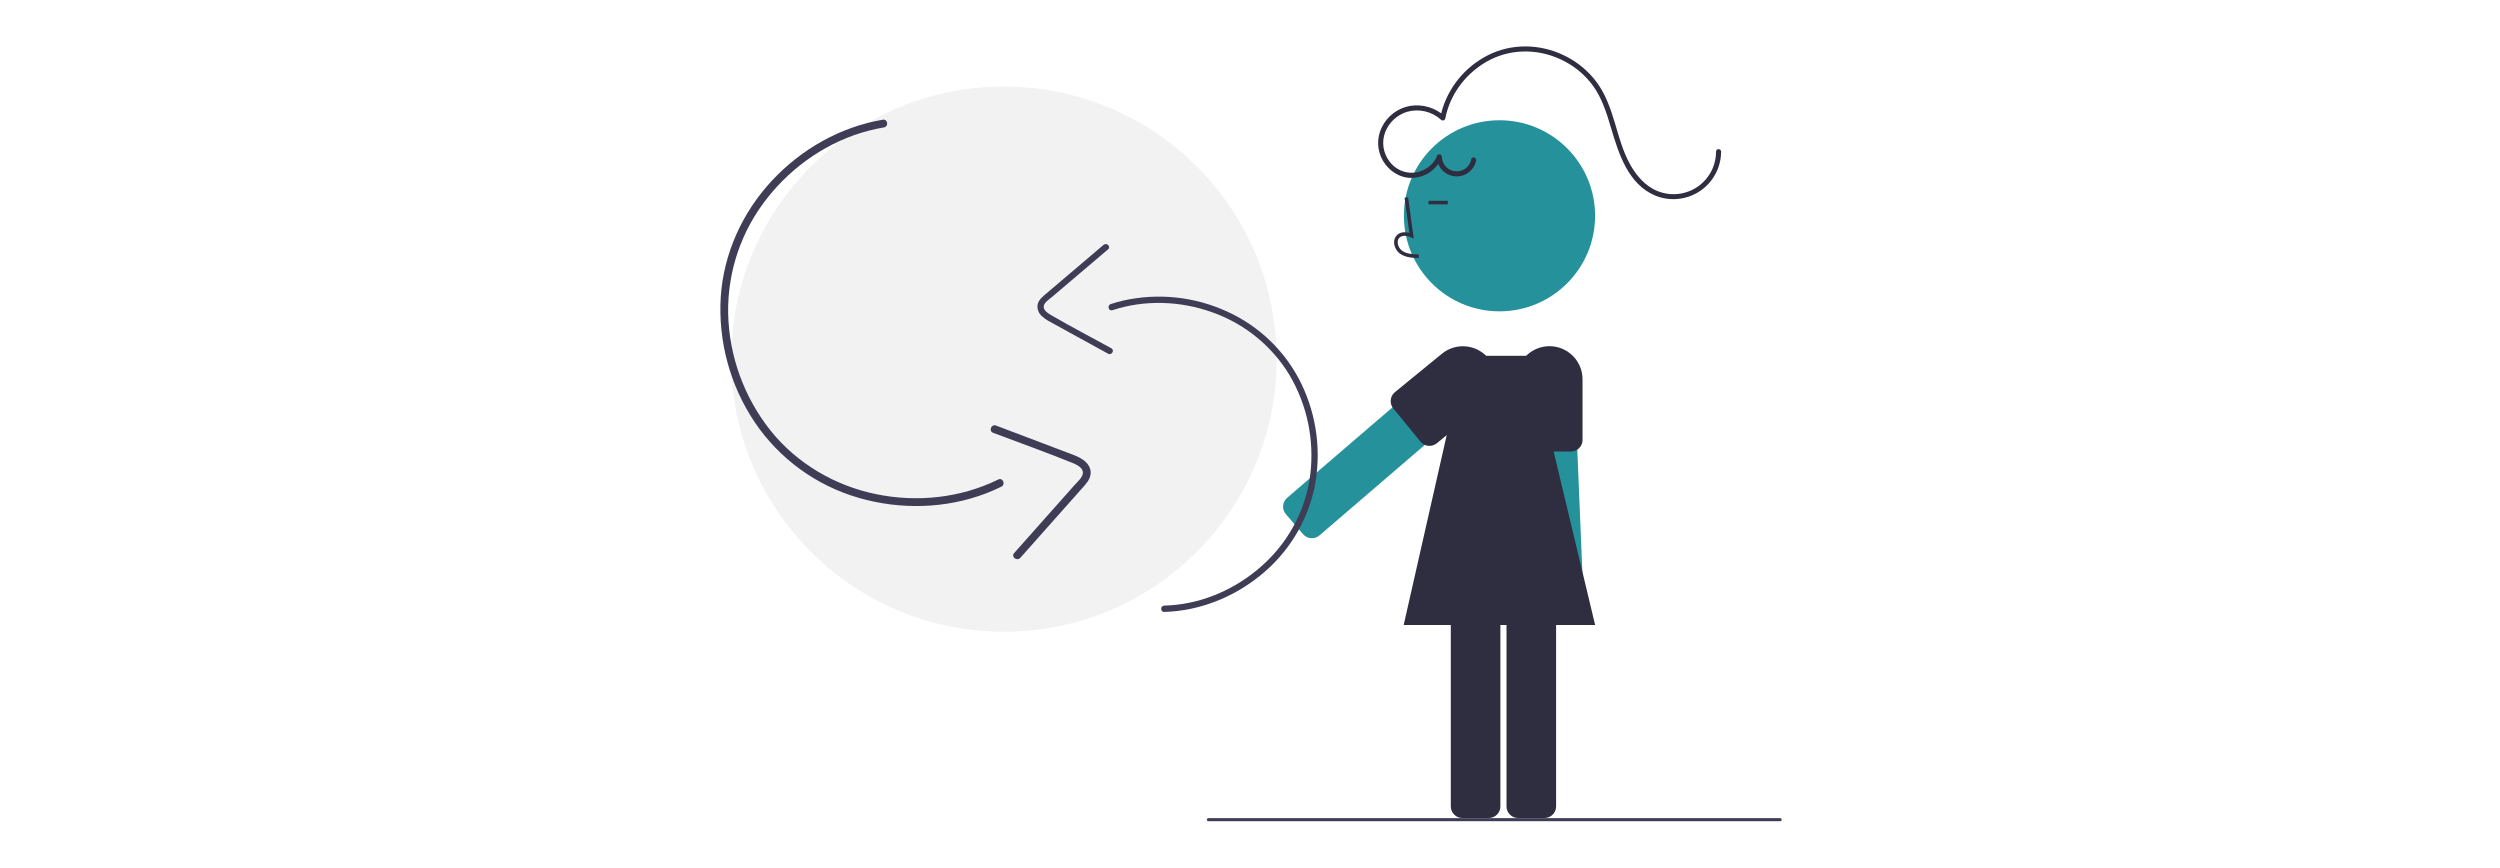<svg width="1239" height="430" viewBox="0 0 1239 430" fill="none" xmlns="http://www.w3.org/2000/svg">
<rect width="1239" height="430" fill="white"/>
<g clip-path="url(#clip0_40_1898)">
<path d="M497.519 313.096C572.176 313.096 632.697 252.613 632.697 178.002C632.697 103.392 572.176 42.909 497.519 42.909C422.862 42.909 362.341 103.392 362.341 178.002C362.341 252.613 422.862 313.096 497.519 313.096Z" fill="#F2F2F2"/>
<path d="M720.496 175.782L690.777 201.314L644.199 241.316L637.903 246.725C637.327 247.215 636.854 247.815 636.512 248.49C636.17 249.164 635.965 249.9 635.91 250.655C635.828 251.75 636.06 252.845 636.579 253.813C636.776 254.178 637.013 254.521 637.284 254.835L640.661 258.765L645.802 264.741C645.897 264.847 645.986 264.946 646.088 265.046C647.114 266.073 648.492 266.675 649.944 266.731C651.396 266.787 652.815 266.293 653.918 265.348L706.735 219.994L736.517 194.412C737.671 193.415 738.384 192.002 738.497 190.481C738.611 188.961 738.117 187.457 737.123 186.3L735.326 184.212L728.611 176.401C728.119 175.827 727.519 175.355 726.845 175.013C726.171 174.672 725.436 174.466 724.682 174.409C723.928 174.351 723.17 174.443 722.452 174.679C721.734 174.914 721.069 175.289 720.496 175.782Z" fill="#25929B"/>
<path d="M743.145 154.3C769.312 154.3 790.526 133.101 790.526 106.949C790.526 80.798 769.312 59.598 743.145 59.598C716.977 59.598 695.764 80.798 695.764 106.949C695.764 133.101 716.977 154.3 743.145 154.3Z" fill="#25929B"/>
<path d="M746.626 290.83V399.664C746.628 401.188 747.235 402.65 748.313 403.729C749.392 404.807 750.855 405.413 752.381 405.414H765.448C766.974 405.413 768.436 404.807 769.515 403.729C770.594 402.65 771.201 401.188 771.202 399.664V290.83C771.201 289.305 770.594 287.843 769.515 286.765C768.436 285.687 766.974 285.08 765.448 285.079H752.381C750.855 285.08 749.392 285.687 748.313 286.765C747.235 287.843 746.628 289.305 746.626 290.83Z" fill="#2F2E41"/>
<path d="M719.014 290.83V399.664C719.014 400.419 719.162 401.167 719.452 401.864C719.741 402.562 720.165 403.196 720.699 403.73C721.233 404.264 721.868 404.688 722.566 404.977C723.264 405.266 724.012 405.415 724.768 405.414H737.835C739.361 405.413 740.824 404.807 741.903 403.729C742.981 402.65 743.588 401.188 743.59 399.664V290.83C743.588 289.305 742.981 287.843 741.903 286.765C740.824 285.687 739.361 285.08 737.835 285.079H724.768C724.012 285.079 723.264 285.228 722.566 285.517C721.868 285.806 721.233 286.229 720.699 286.763C720.165 287.297 719.741 287.931 719.452 288.629C719.162 289.327 719.014 290.075 719.014 290.83Z" fill="#2F2E41"/>
<path d="M703.133 127.881L703.182 126.111C699.888 126.02 696.984 125.813 694.802 124.22C694.183 123.743 693.675 123.138 693.311 122.447C692.947 121.755 692.737 120.994 692.694 120.214C692.655 119.737 692.727 119.258 692.904 118.814C693.081 118.37 693.358 117.972 693.714 117.653C695.163 116.43 697.494 116.826 699.192 117.604L700.657 118.276L697.848 97.758L696.094 97.998L698.484 115.451C696.175 114.773 694.036 115.065 692.571 116.301C692.009 116.792 691.567 117.406 691.282 118.096C690.996 118.785 690.874 119.531 690.924 120.276C690.976 121.324 691.256 122.348 691.746 123.276C692.235 124.204 692.922 125.014 693.757 125.649C696.561 127.697 700.205 127.799 703.133 127.881Z" fill="#2F2E41"/>
<path d="M717.519 99.503H707.983V101.273H717.519V99.503Z" fill="#2F2E41"/>
<path d="M755.524 184.624L757.152 223.757L759.693 285.079L760.039 293.369C760.067 294.125 760.244 294.868 760.562 295.554C760.88 296.241 761.331 296.857 761.889 297.368C762.698 298.111 763.702 298.608 764.784 298.801C765.193 298.873 765.609 298.9 766.023 298.881L771.202 298.669L779.082 298.341C779.223 298.333 779.356 298.324 779.498 298.306C780.941 298.137 782.267 297.43 783.211 296.326C784.155 295.222 784.647 293.803 784.588 292.352L781.711 222.819L780.082 183.606C780.015 182.083 779.347 180.648 778.224 179.617C777.1 178.585 775.613 178.041 774.089 178.103L771.335 178.218L761.039 178.643C760.284 178.673 759.542 178.851 758.855 179.168C758.169 179.485 757.552 179.934 757.04 180.49C756.527 181.045 756.13 181.696 755.87 182.406C755.609 183.115 755.492 183.869 755.524 184.624Z" fill="#25929B"/>
<path d="M751.549 187.933V218.015C751.55 219.513 752.136 220.951 753.183 222.024C754.229 223.097 755.654 223.718 757.152 223.757C757.202 223.764 757.253 223.767 757.303 223.765H778.551C778.892 223.765 779.233 223.732 779.569 223.668C780.334 223.535 781.063 223.245 781.711 222.819C782.506 222.294 783.159 221.58 783.612 220.742C784.065 219.904 784.303 218.967 784.305 218.015V187.933C784.3 183.593 782.573 179.433 779.502 176.365C776.432 173.296 772.269 171.57 767.927 171.565C766.802 171.562 765.681 171.678 764.58 171.91C760.899 172.683 757.596 174.696 755.223 177.614C752.851 180.531 751.554 184.174 751.549 187.933Z" fill="#2F2E41"/>
<path d="M689.471 200.488C689.69 201.202 690.048 201.867 690.524 202.443L703.981 218.873C704.221 219.176 704.498 219.45 704.804 219.687C705.832 220.524 707.118 220.981 708.444 220.979C709.771 220.977 711.056 220.518 712.082 219.678L735.374 200.629C738.735 197.879 740.866 193.907 741.296 189.587C741.727 185.267 740.423 180.953 737.671 177.594C736.309 175.931 734.632 174.552 732.736 173.537C730.84 172.521 728.763 171.889 726.622 171.676C722.3 171.245 717.983 172.548 714.622 175.299L691.33 194.347C690.448 195.073 689.801 196.043 689.47 197.136C689.139 198.229 689.14 199.395 689.471 200.488Z" fill="#2F2E41"/>
<path d="M729.16 78.899C728.835 80.69 727.855 82.297 726.411 83.405C724.966 84.514 723.16 85.045 721.345 84.895C719.529 84.746 717.835 83.926 716.591 82.596C715.348 81.266 714.644 79.521 714.618 77.701C714.608 77.402 714.493 77.117 714.292 76.895C714.092 76.673 713.819 76.529 713.522 76.489C713.226 76.449 712.925 76.515 712.673 76.676C712.42 76.836 712.233 77.081 712.144 77.367C710.409 81.825 705.951 84.876 701.289 85.53C698.828 85.823 696.332 85.442 694.071 84.426C691.809 83.411 689.867 81.8 688.451 79.766C686.959 77.744 685.999 75.38 685.657 72.891C685.315 70.402 685.602 67.868 686.494 65.518C687.413 63.137 688.858 60.993 690.72 59.248C692.583 57.501 694.816 56.198 697.253 55.434C700.173 54.588 703.26 54.503 706.222 55.187C709.184 55.871 711.92 57.302 714.172 59.343C714.329 59.495 714.523 59.605 714.735 59.66C714.947 59.715 715.17 59.715 715.381 59.659C715.593 59.603 715.787 59.494 715.944 59.341C716.101 59.188 716.215 58.998 716.277 58.788C718.643 46.287 727.153 35.428 738.443 29.662C749.98 23.769 763.736 24.303 775.144 30.256C780.83 33.174 785.755 37.38 789.526 42.538C793.982 48.752 796.272 56.112 798.424 63.36C802.191 76.049 806.866 91.249 820.234 96.883C823.824 98.376 827.728 98.963 831.598 98.589C835.469 98.216 839.188 96.894 842.426 94.742C845.664 92.59 848.322 89.673 850.163 86.25C852.004 82.827 852.973 79.003 852.982 75.116C852.971 74.79 852.834 74.481 852.599 74.254C852.364 74.027 852.05 73.9 851.723 73.9C851.396 73.9 851.082 74.027 850.848 74.254C850.613 74.481 850.475 74.79 850.464 75.116C850.476 78.568 849.64 81.969 848.027 85.021C846.414 88.073 844.075 90.682 841.216 92.618C838.357 94.554 835.065 95.757 831.631 96.122C828.197 96.487 824.725 96.002 821.523 94.711C815.326 92.248 810.842 86.898 807.72 81.186C804.216 74.772 802.368 67.688 800.268 60.736C798.131 53.658 795.656 46.503 791.162 40.534C787.295 35.423 782.353 31.221 776.685 28.224C765.234 22.149 751.575 21.177 739.611 26.34C733.808 28.885 728.611 32.632 724.364 37.332C720.116 42.032 716.914 47.579 714.97 53.607C714.509 55.088 714.134 56.594 713.848 58.118L715.953 57.563C713.656 55.47 710.912 53.927 707.93 53.051C704.948 52.175 701.805 51.989 698.74 52.506C695.788 53.047 693.002 54.268 690.603 56.07C688.204 57.873 686.257 60.208 684.917 62.892C683.573 65.525 682.917 68.455 683.012 71.409C683.106 74.364 683.947 77.246 685.457 79.788C688.437 84.786 693.829 88.298 699.75 88.165C702.94 88.105 706.042 87.114 708.676 85.314C711.309 83.514 713.359 80.984 714.573 78.036L712.099 77.701C712.127 80.128 713.052 82.46 714.696 84.247C716.34 86.034 718.587 87.15 721.005 87.382C723.423 87.614 725.841 86.944 727.795 85.502C729.748 84.059 731.099 81.946 731.589 79.568C731.928 77.989 729.501 77.314 729.16 78.899Z" fill="#2F2E41"/>
<path d="M790.545 309.74H695.668L725.894 176.325H758.639L790.545 309.74Z" fill="#2F2E41"/>
<path d="M577 303.277C594.353 302.785 611.125 296.129 624.564 285.24C638.243 274.278 647.731 258.946 651.434 241.82C654.971 224.369 652.699 206.242 644.967 190.202C637.215 174.264 624.104 161.556 607.927 154.3C591.934 147.004 573.996 145.116 556.833 148.924C554.688 149.42 552.57 150.018 550.479 150.704C548.568 151.331 549.386 154.362 551.313 153.73C567.363 148.465 584.923 149.094 600.778 154.769C616.775 160.398 630.32 171.405 639.097 185.908C647.811 200.709 651.428 217.958 649.392 235.011C647.3 251.707 639.467 267.158 627.234 278.719C615.287 290.122 599.587 297.863 583.116 299.717C581.084 299.946 579.044 300.082 577 300.14C574.984 300.197 574.975 303.335 577 303.277Z" fill="#3F3D56"/>
<path d="M546.95 121.341L518.756 145.298C516.913 146.864 514.726 148.481 514.228 151.002C514.077 152.067 514.2 153.154 514.585 154.159C514.97 155.163 515.605 156.054 516.43 156.746C518.26 158.485 520.591 159.591 522.781 160.795L530.975 165.298L549.185 175.304C550.956 176.277 552.542 173.569 550.769 172.595C540.902 167.172 530.887 161.951 521.145 156.308C519.67 155.454 517.35 154.073 517.262 152.132C517.168 150.052 520.007 148.34 521.373 147.179L534.478 136.044L549.171 123.559C550.712 122.249 548.482 120.039 546.95 121.341Z" fill="#3F3D56"/>
<path d="M437.55 59.315C416.429 62.908 397.083 73.933 382.539 89.557C367.882 105.303 358.586 125.725 357.198 147.249C355.888 169.182 361.793 190.943 374.011 209.211C386.235 227.35 404.449 240.62 425.47 246.699C446.129 252.723 468.693 252.205 488.835 244.46C491.371 243.485 493.856 242.388 496.294 241.189C498.521 240.094 496.998 236.531 494.751 237.636C476.047 246.836 454.479 249.094 434.126 244.893C413.705 240.679 395.02 229.728 381.925 213.447C368.721 196.861 361.325 176.406 360.869 155.217C360.543 134.453 367.449 114.222 380.403 97.985C393.034 81.992 410.883 69.825 430.691 64.72C433.134 64.09 435.604 63.572 438.092 63.149C440.545 62.732 440.014 58.896 437.55 59.315Z" fill="#3F3D56"/>
<path d="M505.673 276.464L535.992 242.327C537.974 240.096 540.368 237.743 540.541 234.577C540.692 231.81 539.028 229.485 536.859 227.937C534.321 226.127 531.283 225.177 528.399 224.084L517.608 219.994L493.629 210.905C491.296 210.021 489.825 213.604 492.16 214.489C505.154 219.414 518.293 224.068 531.173 229.285C533.123 230.074 536.195 231.362 536.638 233.719C537.112 236.244 533.938 238.826 532.469 240.48L518.377 256.346L502.577 274.135C500.92 276.002 504.026 278.318 505.673 276.464Z" fill="#3F3D56"/>
<path d="M882.228 407H598.882C598.677 407 598.481 406.919 598.336 406.774C598.191 406.629 598.11 406.433 598.11 406.229C598.11 406.024 598.191 405.828 598.336 405.683C598.481 405.538 598.677 405.457 598.882 405.457H882.228C882.33 405.457 882.43 405.477 882.524 405.515C882.618 405.554 882.703 405.611 882.775 405.682C882.847 405.754 882.904 405.839 882.943 405.933C882.982 406.027 883.002 406.127 883.002 406.229C883.002 406.33 882.982 406.431 882.943 406.524C882.904 406.618 882.847 406.703 882.775 406.775C882.703 406.847 882.618 406.903 882.524 406.942C882.43 406.981 882.33 407 882.228 407Z" fill="#3F3D56"/>
</g>
<defs>
<clipPath id="clip0_40_1898">
<rect width="526" height="384" fill="white" transform="translate(357 23)"/>
</clipPath>
</defs>
</svg>
